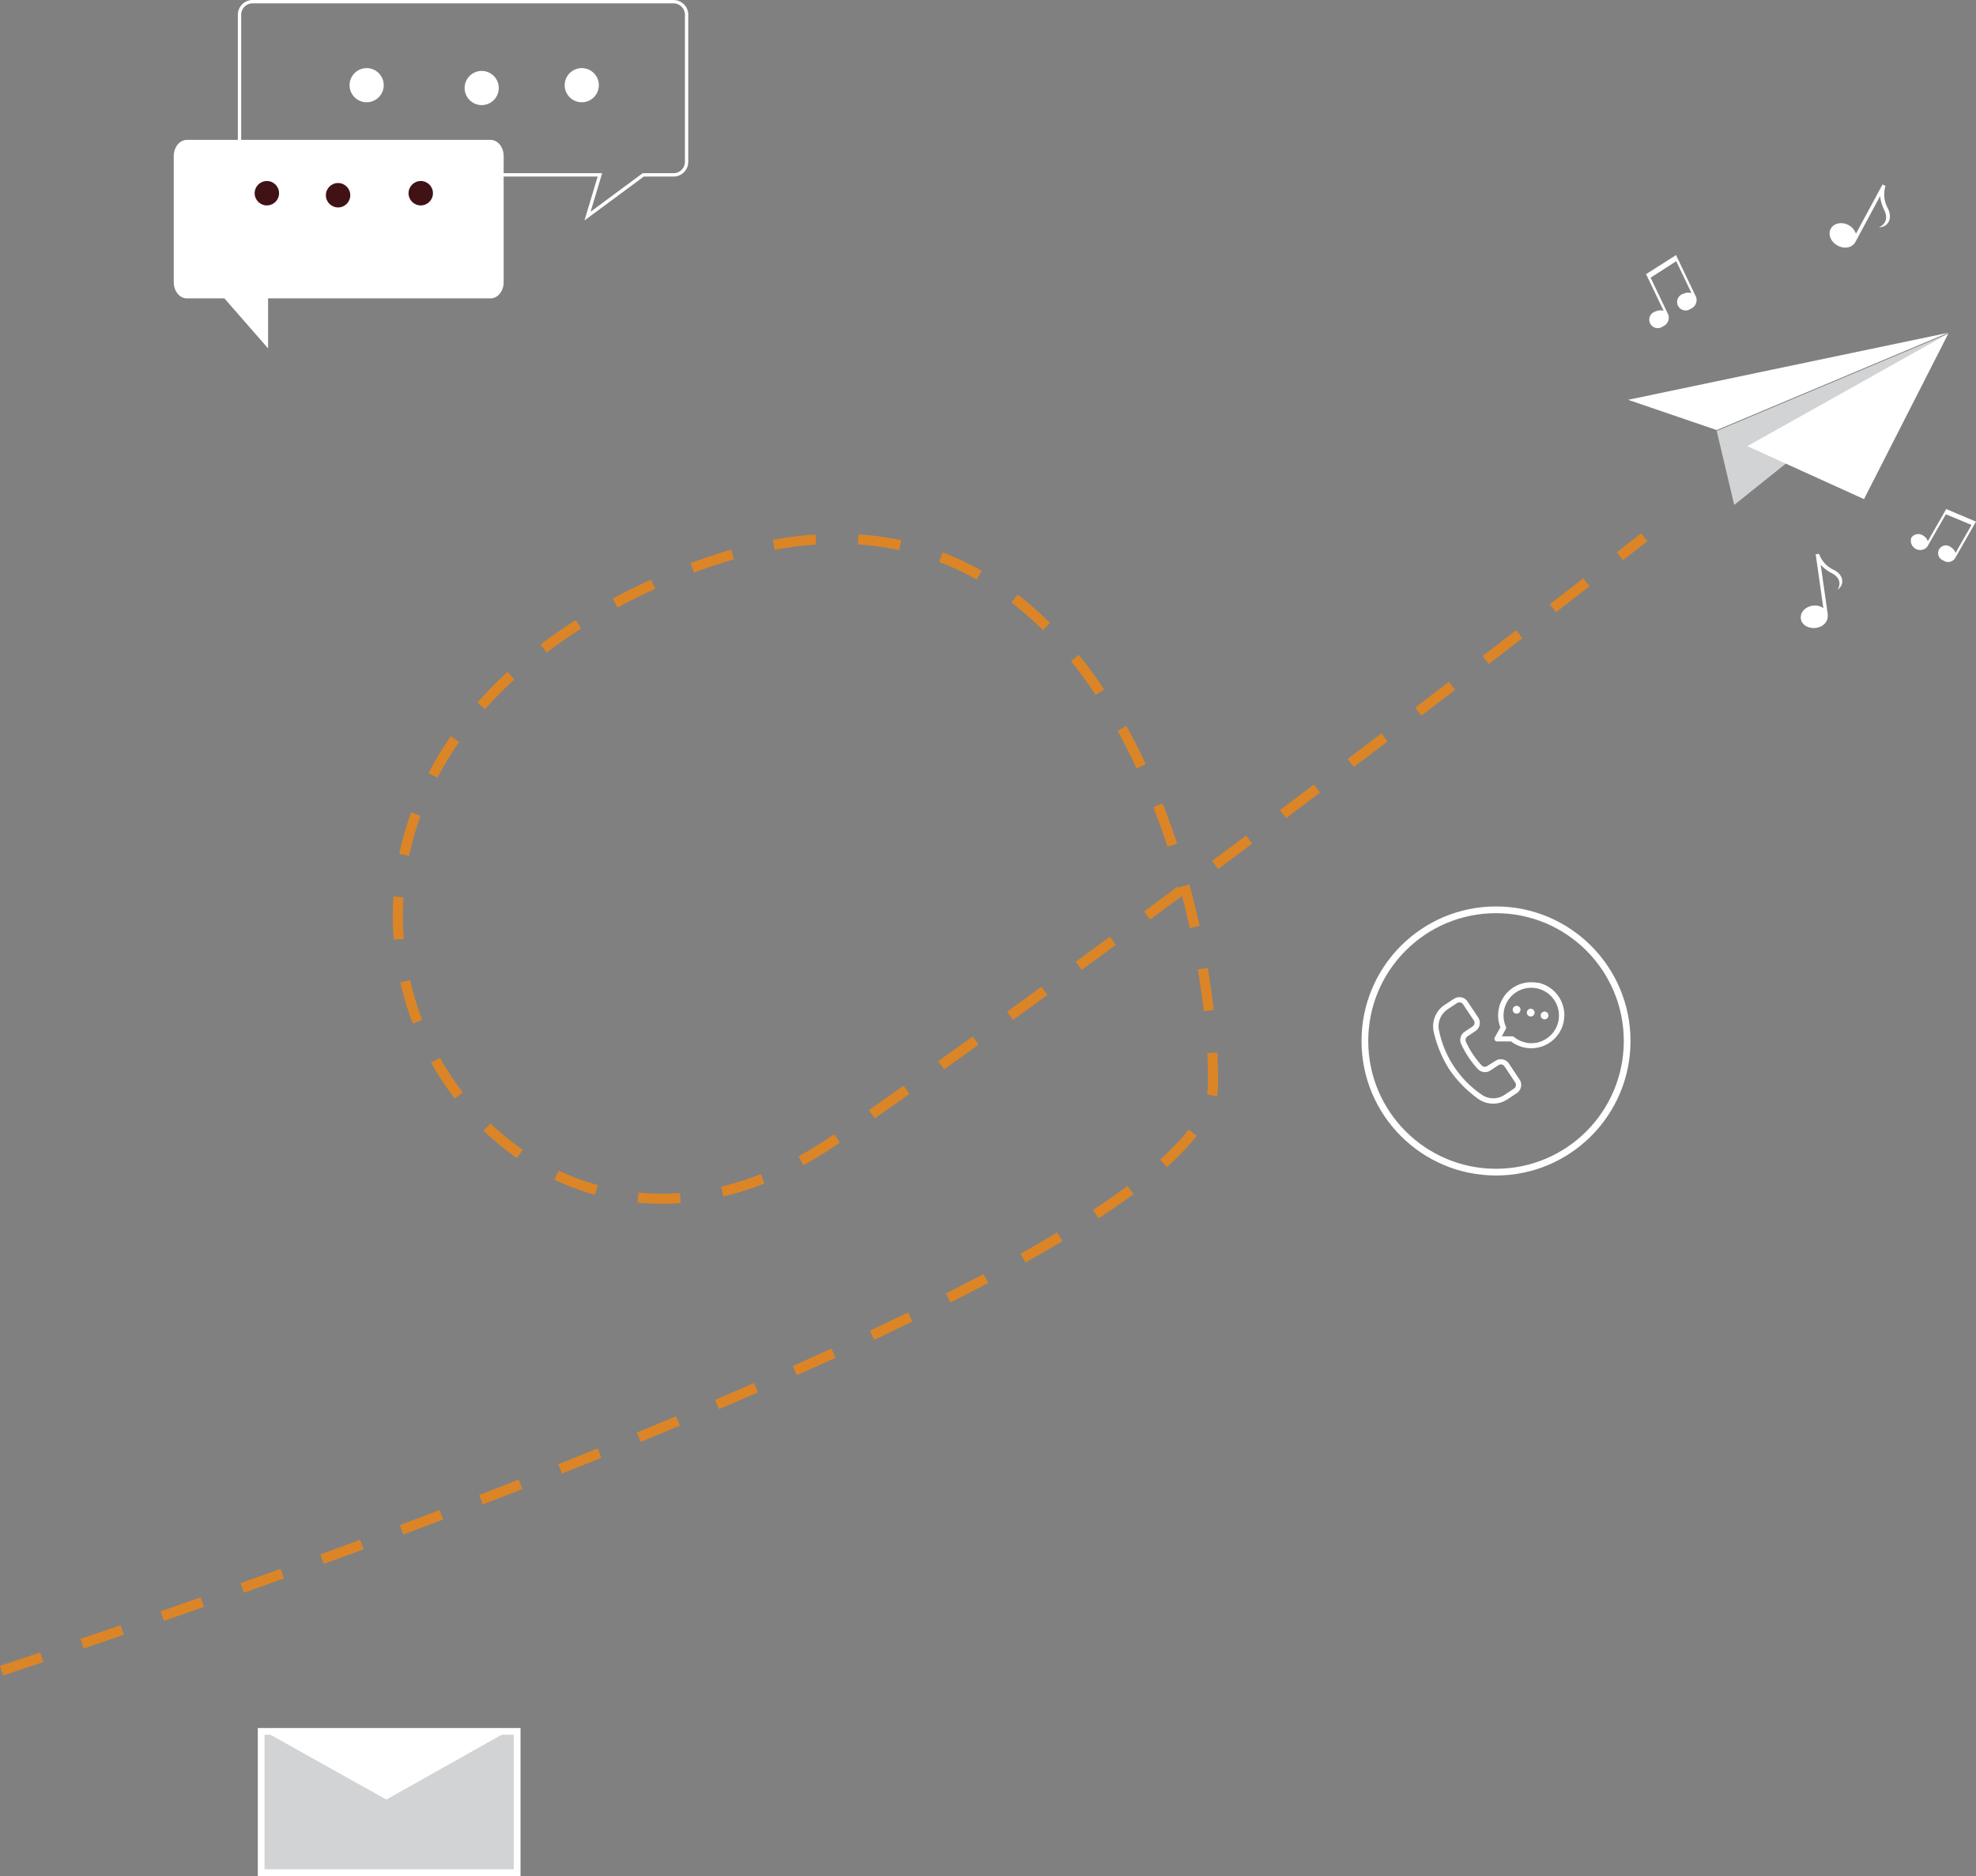 <svg xmlns="http://www.w3.org/2000/svg" width="558.975" height="530.579" viewBox="0 0 558.975 530.579">
  <rect x="0" y="0" width="558.975" height="530.579" fill="#808080" stroke="none"/>
  <g id="Everything_else" data-name="Everything else" transform="translate(0.44 -98.684)">
    <path id="Path_29" data-name="Path 29" d="M-4.062,551.681S337.667,440.8,338.618,386.367s-36.249-204.626-166.284-138.11-38.3,220.767,59.477,153.234S460.625,231.135,460.625,231.135" transform="translate(4.062 19.485)" fill="none" stroke="#dc8527" stroke-miterlimit="10" stroke-width="2.854" stroke-dasharray="12"/>
    <path id="Path_30" data-name="Path 30" d="M531.478,183.405l-90.59,18.966,25.073,8.561Z" transform="translate(19.229 9.389)" fill="#fff"/>
    <path id="Path_31" data-name="Path 31" d="M470.907,231.849l-4.946-20.916,65.517-27.527Z" transform="translate(19.229 9.636)" fill="#d2d3d4"/>
    <path id="Path_32" data-name="Path 32" d="M474.617,215.251l56.861-31.845-23.855,46.826Z" transform="translate(19.229 9.616)" fill="#fff"/>
    <path id="Path_35" data-name="Path 35" d="M186.059,98.209H66.953a3.7,3.7,0,0,0-3.7,3.7v41.585a3.7,3.7,0,0,0,3.7,3.7H165.2l-3.5,11.652,15.761-11.652h8.561a3.7,3.7,0,0,0,3.7-3.7V101.909a3.7,3.7,0,0,0-3.662-3.7Z" transform="translate(4.062 0.951)" fill="none" stroke="#fff" stroke-miterlimit="10" stroke-width="0.951"/>
    <path id="Path_36" data-name="Path 36" d="M134.277,130.311H48.348c-2.045,0-3.7,2.055-3.7,4.594v35.631c0,2.54,1.655,4.594,3.7,4.594H58.973l12.365,14.153V175.13h62.939c2.045,0,3.7-2.055,3.7-4.594V134.9C137.977,132.365,136.322,130.311,134.277,130.311Z" transform="translate(4.062 7.94)" fill="#fff"/>
    <circle id="Ellipse_1" data-name="Ellipse 1" cx="4.832" cy="4.832" r="4.832" transform="translate(98.447 117.945)" fill="#fff"/>
    <circle id="Ellipse_2" data-name="Ellipse 2" cx="4.832" cy="4.832" r="4.832" transform="translate(130.99 118.745)" fill="#fff"/>
    <circle id="Ellipse_3" data-name="Ellipse 3" cx="4.832" cy="4.832" r="4.832" transform="translate(159.299 117.945)" fill="#fff"/>
    <circle id="Ellipse_4" data-name="Ellipse 4" cx="3.453" cy="3.453" r="3.453" transform="translate(71.595 149.877)" fill="#401215"/>
    <circle id="Ellipse_5" data-name="Ellipse 5" cx="3.453" cy="3.453" r="3.453" transform="translate(91.741 150.447)" fill="#401215"/>
    <circle id="Ellipse_6" data-name="Ellipse 6" cx="3.453" cy="3.453" r="3.453" transform="translate(115.129 149.877)" fill="#401215"/>
    <path id="Path_43" data-name="Path 43" d="M509.829,156.573a8.1,8.1,0,0,1-.628-6.23h0l-.828-.447-7.533,13.935a4.328,4.328,0,0,0-2.064-2.416c-1.9-1.046-4.176-.6-5.051,1s0,3.7,1.9,4.756,4.081.694,5.041-.951h0l7.01-13.012a11.928,11.928,0,0,0,1.227,4.043c1.665,3.662-1.579,4.756-1.579,4.756C509.639,162.08,511.465,159.8,509.829,156.573Z" transform="translate(23.728 0.951)" fill="#fff"/>
    <path id="Path_44" data-name="Path 44" d="M528.853,244.033h0l5.859-10.254h0l.1-.162-8.446-3.567-.694,1.237-4.5,7.876a2.854,2.854,0,0,0-1.322-1.607,2.407,2.407,0,0,0-3.32.571,2.635,2.635,0,0,0,4.5,2.578h0l5.25-9.169,7.257,3.015-4.518,7.923a2.854,2.854,0,0,0-1.322-1.617,2.188,2.188,0,1,0-2.15,3.729,2.368,2.368,0,0,0,3.32-.571h0Z" transform="translate(23.728 12.598)" fill="#fff"/>
    <path id="Path_45" data-name="Path 45" d="M450.229,181.807a2.682,2.682,0,0,0,1.56-3.329h0l-5-10.463,7.248-4.661,4.318,9.027a3.091,3.091,0,0,0-2.273.181,2.4,2.4,0,1,0,2.017,4.261,2.673,2.673,0,0,0,1.56-3.329h0l-5.583-11.661h0l-.1-.209-8.484,5.393.675,1.379,4.309,8.989a3.11,3.11,0,0,0-2.283.181,2.4,2.4,0,1,0,2.026,4.261Z" transform="translate(19.702 9.204)" fill="#fff"/>
    <path id="Path_46" data-name="Path 46" d="M494.487,246.525a7.876,7.876,0,0,1-4.081-4.49h0l-.951.124,2.169,15.219a4.186,4.186,0,0,0-3.006-.685c-2.093.285-3.6,1.9-3.358,3.681s2.131,2.854,4.223,2.606,3.586-1.807,3.358-3.672h.057l-2.026-14.182a11.33,11.33,0,0,0,3.282,2.454c3.405,1.9,1.5,4.594,1.5,4.594C497.53,250.91,497.635,248.057,494.487,246.525Z" transform="translate(23.728 13.291)" fill="#fff"/>
    <path id="Path_47" data-name="Path 47" d="M391.674,381.687a34.242,34.242,0,0,0,8.037,8.19,7.324,7.324,0,0,0,8.332.19l2.692-1.788a2.777,2.777,0,0,0,.77-3.8l-3.034-4.547a2.768,2.768,0,0,0-3.8-.77l-2.321,1.465a1.246,1.246,0,0,1-1.607-.19,26.554,26.554,0,0,1-2.473-3.148,26.1,26.1,0,0,1-1.95-3.491,1.256,1.256,0,0,1,.438-1.56l2.273-1.512a2.777,2.777,0,0,0,.77-3.8l-3.034-4.547a2.768,2.768,0,0,0-3.8-.77l-2.7,1.75a7.276,7.276,0,0,0-3.034,7.762,33.871,33.871,0,0,0,4.452,10.577Zm-.571-17.064,2.692-1.788a1.246,1.246,0,0,1,1.712.342l3.034,4.547a1.246,1.246,0,0,1-.342,1.722l-2.273,1.512a2.787,2.787,0,0,0-.951,3.481,28.541,28.541,0,0,0,2.064,3.691,27.854,27.854,0,0,0,2.616,3.329,2.778,2.778,0,0,0,3.586.438l2.273-1.512a1.237,1.237,0,0,1,1.712.352l3.034,4.547a1.246,1.246,0,0,1-.342,1.722l-2.692,1.788a5.707,5.707,0,0,1-6.573-.152,29.02,29.02,0,0,1-11.918-17.892,5.764,5.764,0,0,1,2.368-6.126Z" transform="translate(17.929 19.547)" fill="#fff"/>
    <path id="Path_48" data-name="Path 48" d="M416.167,356.614a9.369,9.369,0,0,0-11.024,7.343,9.265,9.265,0,0,0,.447,5.231l-1.579,2.854a.761.761,0,0,0,0,.751.742.742,0,0,0,.656.38h3.947a9.512,9.512,0,0,0,3.862,1.75,9.371,9.371,0,0,0,3.681-18.377Zm-3.358,16.874a7.609,7.609,0,0,1-3.405-1.607.713.713,0,0,0-.333-.152H406l1.141-2.093a.78.78,0,0,0,0-.666,7.838,7.838,0,1,1,5.64,4.556Z" transform="translate(18.395 20.05)" fill="#fff"/>
    <path id="Path_49" data-name="Path 49" d="M410.717,364.128a1.1,1.1,0,1,0,.8,1.286,1.1,1.1,0,0,0-.8-1.286Z" transform="translate(18.143 19.076)" fill="#fff"/>
    <path id="Path_50" data-name="Path 50" d="M414.512,364.889a1.094,1.094,0,1,0,.7.469A1.1,1.1,0,0,0,414.512,364.889Z" transform="translate(18.274 19.114)" fill="#fff"/>
    <path id="Path_51" data-name="Path 51" d="M418.307,365.65a1.1,1.1,0,1,0,.866,1.294,1.1,1.1,0,0,0-.866-1.294Z" transform="translate(18.404 19.152)" fill="#fff"/>
    <circle id="Ellipse_7" data-name="Ellipse 7" cx="37.096" cy="37.096" r="37.096" transform="translate(385.661 356)" fill="none" stroke="#fff" stroke-miterlimit="10" stroke-width="1.902"/>
    <rect id="Rectangle_22" data-name="Rectangle 22" width="72.413" height="39.949" transform="translate(73.44 588.363)" fill="#d2d3d4" stroke="#fff" stroke-miterlimit="10" stroke-width="1.902"/>
    <path id="Path_52" data-name="Path 52" d="M143.38,560.1l-34.09,19.166L75.01,560.1Z" transform="translate(-0.438 28.381)" fill="#fff"/>
  </g>
</svg>
